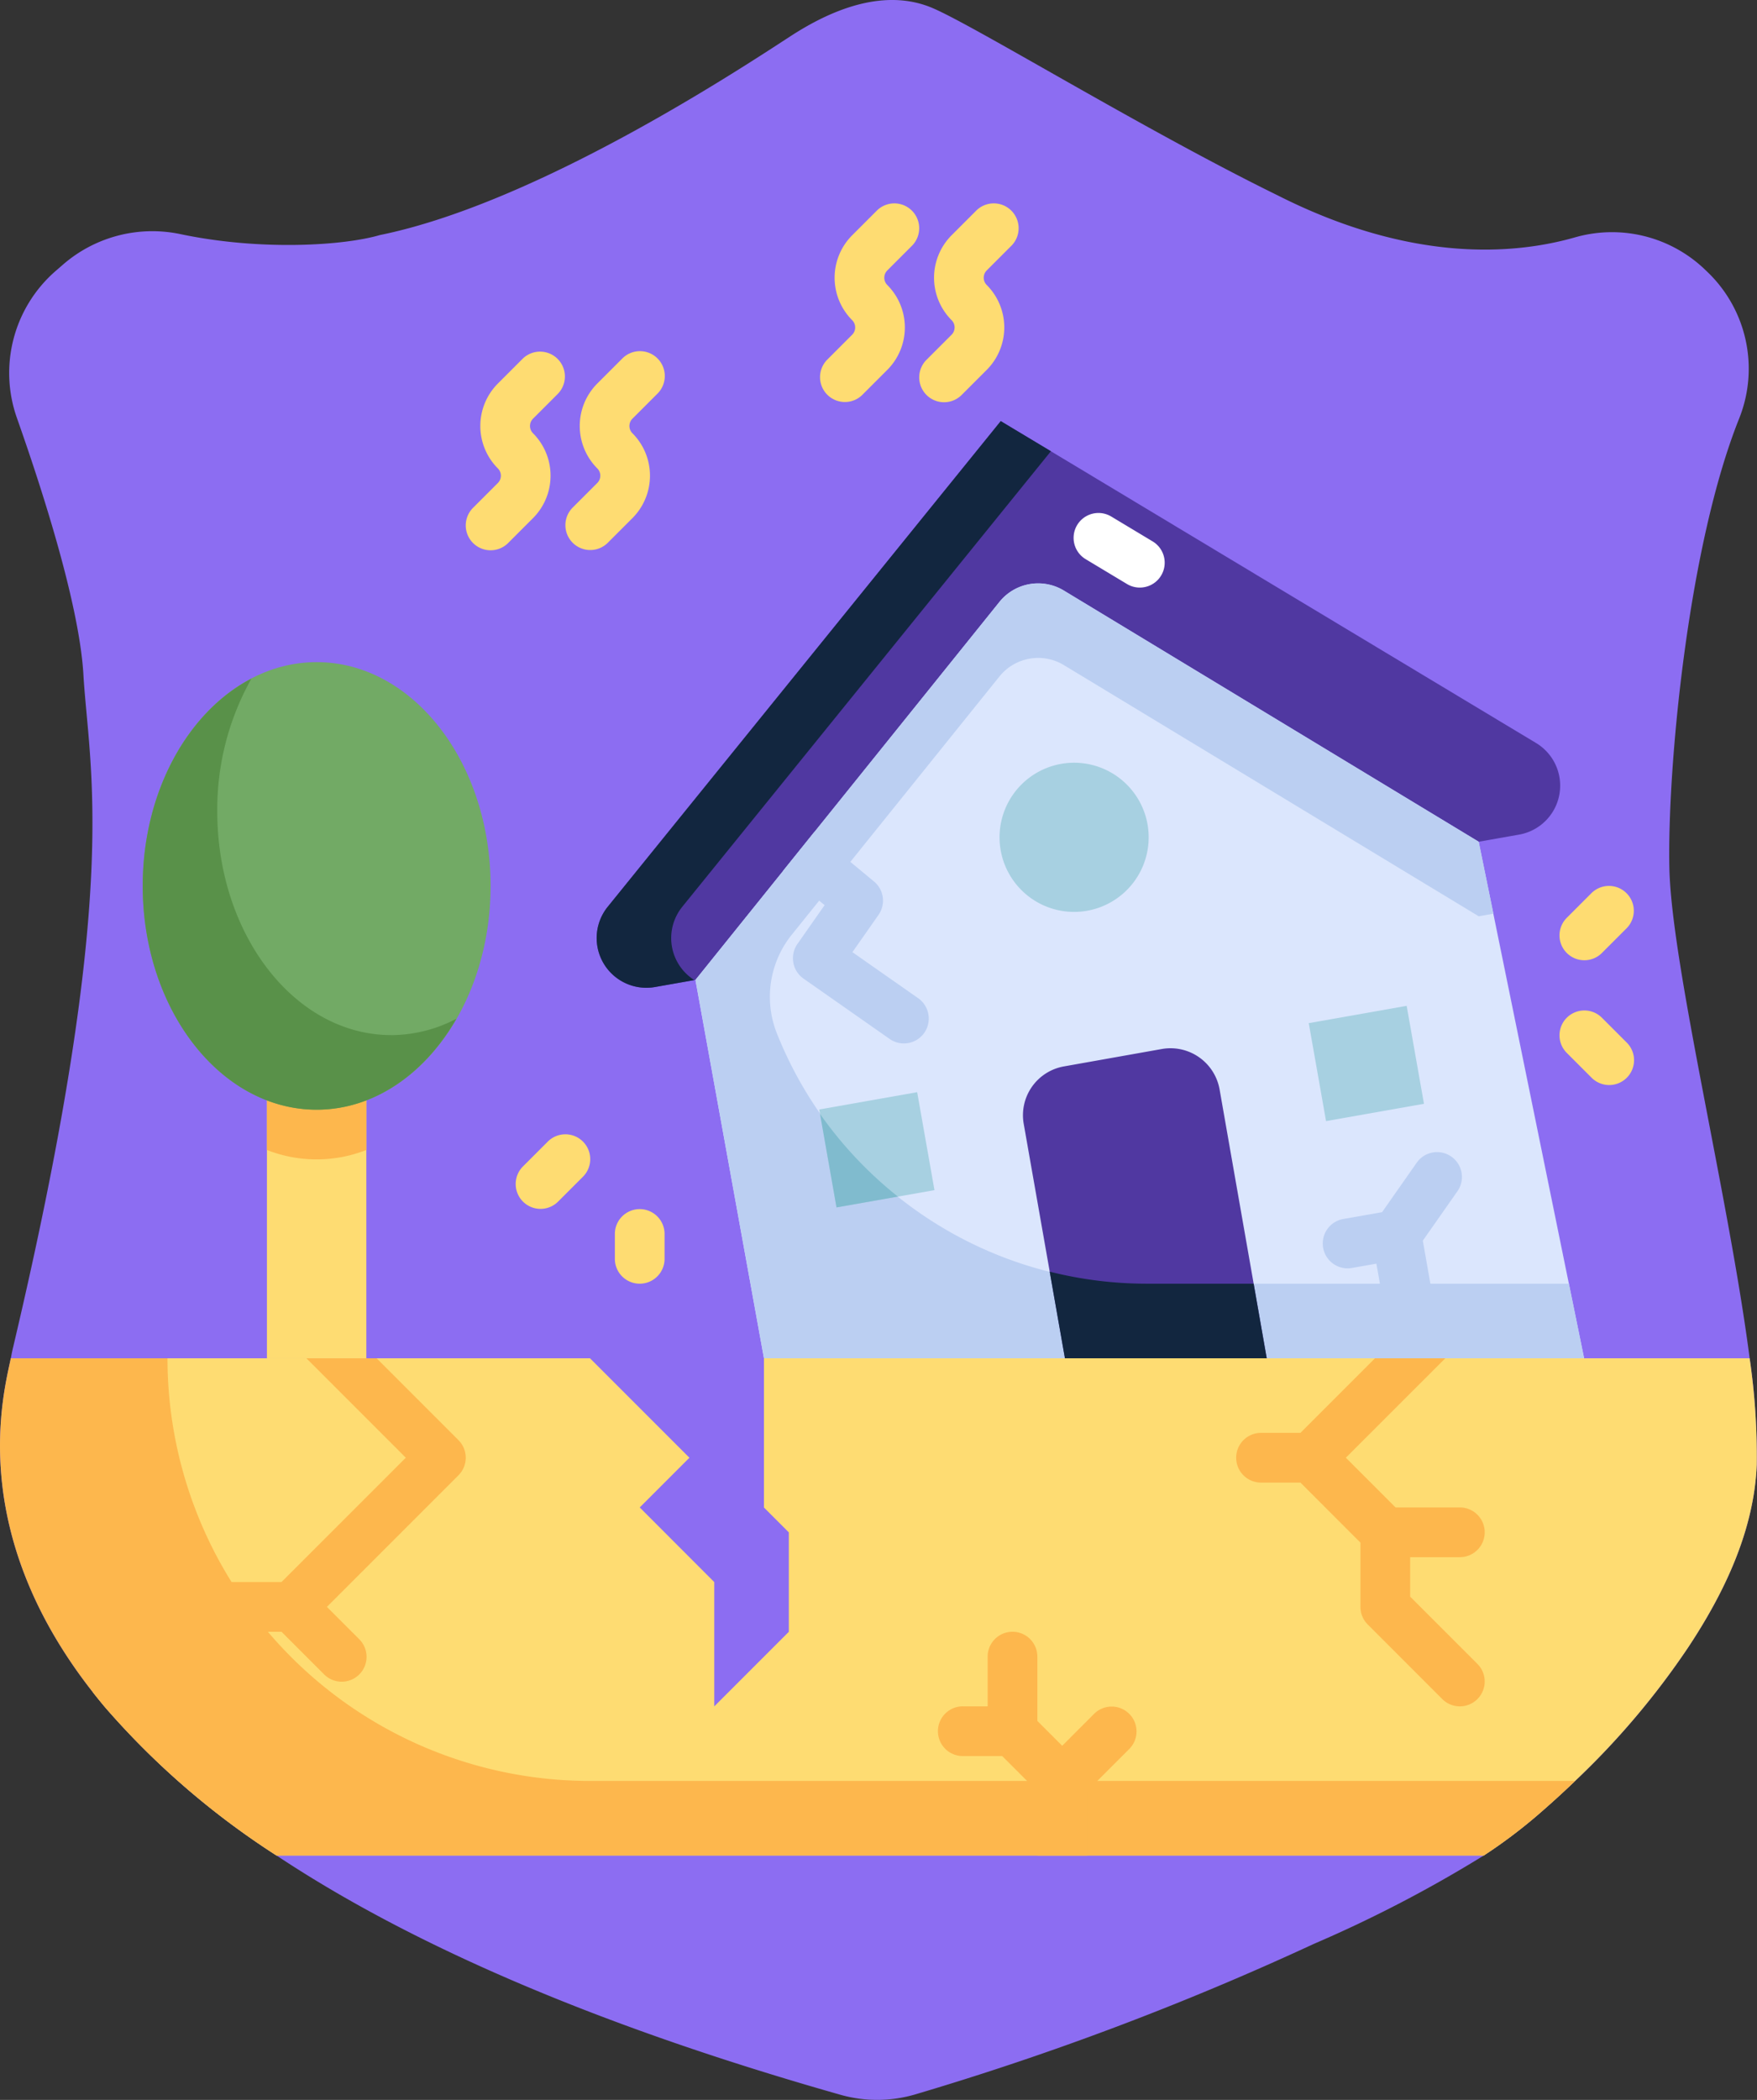 <svg id="Grupo_80636" data-name="Grupo 80636" xmlns="http://www.w3.org/2000/svg" xmlns:xlink="http://www.w3.org/1999/xlink" width="157.603" height="188.294" viewBox="0 0 157.603 188.294">
  <rect x="0" y="0" width="157.603" height="188.294" fill="#333333" stroke="none"/>
  <defs>
    <clipPath id="clip-path">
      <rect id="Rectángulo_34711" data-name="Rectángulo 34711" width="157.603" height="188.294" fill="none"/>
    </clipPath>
  </defs>
  <g id="Grupo_80637" data-name="Grupo 80637" clip-path="url(#clip-path)">
    <path id="Trazado_114985" data-name="Trazado 114985" d="M157.584,131.285c-.231,5.956-2.918,11.55-6.159,16.44a70.823,70.823,0,0,1-10.135,11.967c-1.109,1.066-2.25,2.1-3.411,3.1a45.947,45.947,0,0,1-4.787,3.59,116.438,116.438,0,0,1-15.24,7.924A261.939,261.939,0,0,1,82.137,187.79a12.085,12.085,0,0,1-6.755.044c-23.175-6.58-39.345-14-50.577-21.454a71.505,71.505,0,0,1-15.351-13.26c-.39-.461-.759-.918-1.117-1.372C-3.054,137.265.318,124.959.97,121.795c.024-.115.044-.215.06-.306.04-.219.087-.433.139-.648,9.84-41.647,6.775-51.818,6.3-60.573-.429-6.175-3.55-15.987-5.952-22.79A12.113,12.113,0,0,1,4.989,24.3l.728-.632A12.225,12.225,0,0,1,16.261,21.01c7.2,1.5,14.6,1.01,17.812.068C48.084,18.227,66.138,6.351,70.886,3.261S79.915-.778,83.477.649s19,10.926,31.115,16.862c11.987,6.067,21.211,5.348,26.73,3.761a12.049,12.049,0,0,1,11.665,2.95c.056.052.111.107.167.159a12.023,12.023,0,0,1,2.867,13.1c-4.632,11.534-6.469,31.493-6.278,40.355.187,8.7,5.34,29.569,7.2,43.953a60.8,60.8,0,0,1,.64,9.49" transform="translate(0 0)" fill="#8c6df2"/>
    <path id="Trazado_114986" data-name="Trazado 114986" d="M184.164,133.226,156.9,167.116l6.146,33.933h73.567l-9.459-46.321-37.209-22.522a4.459,4.459,0,0,0-5.783,1.02" transform="translate(-94.52 -79.255)" fill="#dbe6fd"/>
    <rect id="Rectángulo_34708" data-name="Rectángulo 34708" width="8.917" height="8.917" transform="matrix(0.985, -0.174, 0.174, 0.985, 117.395, 91.744)" fill="#a7d0e1"/>
    <path id="Trazado_114987" data-name="Trazado 114987" d="M170.841,94.971,135.59,138.517a4.459,4.459,0,0,0,4.239,7.2l3.627-.64,27.262-33.89a4.458,4.458,0,0,1,5.783-1.02l37.209,22.522,3.627-.639a4.459,4.459,0,0,0,1.523-8.212Z" transform="translate(-81.073 -57.212)" fill="#5038a1"/>
    <path id="Trazado_114988" data-name="Trazado 114988" d="M248.148,122.382a2.213,2.213,0,0,1-1.146-.319l-3.709-2.229a2.229,2.229,0,0,1,2.3-3.821l3.709,2.229a2.229,2.229,0,0,1-1.151,4.14" transform="translate(-145.911 -69.695)" fill="#fff"/>
    <path id="Trazado_114989" data-name="Trazado 114989" d="M142.277,138.517l33.062-40.842-4.5-2.7L135.59,138.517a4.459,4.459,0,0,0,4.239,7.2l3.525-.622a4.454,4.454,0,0,1-1.077-6.575" transform="translate(-81.073 -57.212)" fill="#12263f"/>
    <path id="Trazado_114990" data-name="Trazado 114990" d="M236.615,201.05l-1.366-6.688H197.3a35.636,35.636,0,0,1-33.115-22.5,8.882,8.882,0,0,1,1.378-8.82l18.606-23.129a4.458,4.458,0,0,1,5.783-1.019l37.209,22.522,1.318-.232-1.318-6.456-37.209-22.522a4.458,4.458,0,0,0-5.783,1.019L161.53,161.363l-4.628,5.753.989,5.459,5.157,28.475Z" transform="translate(-94.52 -79.254)" fill="#bbcff2"/>
    <rect id="Rectángulo_34709" data-name="Rectángulo 34709" width="8.917" height="8.917" transform="matrix(0.985, -0.174, 0.174, 0.985, 73.487, 99.486)" fill="#a7d0e1"/>
    <path id="Trazado_114991" data-name="Trazado 114991" d="M185.008,251.223l1.478,8.384,5.505-.971a35.716,35.716,0,0,1-6.984-7.413" transform="translate(-111.451 -151.34)" fill="#80bbce"/>
    <path id="Trazado_114992" data-name="Trazado 114992" d="M238.782,177.546a6.688,6.688,0,1,1-7.747-5.425,6.688,6.688,0,0,1,7.747,5.425" transform="translate(-135.848 -103.626)" fill="#a7d0e1"/>
    <path id="Trazado_114993" data-name="Trazado 114993" d="M170.215,315.823c-.231,5.956-2.918,11.55-6.159,16.44a70.822,70.822,0,0,1-10.135,11.967c-1.109,1.066-2.25,2.1-3.411,3.1a45.94,45.94,0,0,1-4.787,3.59H37.436a71.5,71.5,0,0,1-15.351-13.26c-.39-.461-.759-.918-1.117-1.372V306.333H65.554l8.918,8.918-4.457,4.457L76.7,326.4v11.148l6.687-6.687v-8.918l-2.23-2.23V306.333h88.416a60.8,60.8,0,0,1,.64,9.49" transform="translate(-12.631 -184.538)" fill="#fedc72"/>
    <path id="Trazado_114994" data-name="Trazado 114994" d="M141.291,344.231c-1.109,1.066-2.25,2.1-3.411,3.1a45.94,45.94,0,0,1-4.787,3.59H24.805a71.5,71.5,0,0,1-15.351-13.26c-.39-.461-.759-.918-1.117-1.372C-3.054,321.8.318,309.5.97,306.333H15.024a37.9,37.9,0,0,0,37.9,37.9Z" transform="translate(0 -184.538)" fill="#fdb74d"/>
    <rect id="Rectángulo_34710" data-name="Rectángulo 34710" width="8.917" height="35.668" transform="translate(23.943 86.126)" fill="#fedc72"/>
    <path id="Trazado_114995" data-name="Trazado 114995" d="M60.22,233.615a12.23,12.23,0,0,0,8.917,0V216.622H60.22Z" transform="translate(-36.277 -130.496)" fill="#fdb74d"/>
    <path id="Trazado_114996" data-name="Trazado 114996" d="M63.395,169.4c0,11.081-6.986,20.064-15.6,20.064s-15.6-8.983-15.6-20.064,6.986-20.064,15.6-20.064,15.6,8.983,15.6,20.064" transform="translate(-19.389 -89.963)" fill="#72aa65"/>
    <path id="Trazado_114997" data-name="Trazado 114997" d="M54.478,185.009c-8.619,0-15.6-8.983-15.6-20.064a23.925,23.925,0,0,1,3.063-11.9c-5.716,2.978-9.751,10.173-9.751,18.591,0,11.081,6.986,20.064,15.6,20.064,5.148,0,9.7-3.219,12.542-8.161a12.6,12.6,0,0,1-5.854,1.473" transform="translate(-19.389 -92.194)" fill="#599149"/>
    <path id="Trazado_114998" data-name="Trazado 114998" d="M252.653,264.214h-18.1l-3.7-21.022a4.446,4.446,0,0,1,3.612-5.15l8.784-1.561a4.473,4.473,0,0,1,5.172,3.611Z" transform="translate(-139.026 -142.419)" fill="#5038a1"/>
    <path id="Trazado_114999" data-name="Trazado 114999" d="M245.441,287.879a35.621,35.621,0,0,1-8.618-1.079l1.367,7.767h18.1l-1.174-6.688Z" transform="translate(-142.665 -172.772)" fill="#12263f"/>
    <path id="Trazado_115000" data-name="Trazado 115000" d="M107.305,97.083a2.222,2.222,0,0,0,1.576-.653L111.11,94.2a5.387,5.387,0,0,0,0-7.611.925.925,0,0,1,0-1.306l2.229-2.229a2.229,2.229,0,0,0-3.152-3.152l-2.229,2.23a5.387,5.387,0,0,0,0,7.611.925.925,0,0,1,0,1.306l-2.229,2.229a2.229,2.229,0,0,0,1.576,3.805" transform="translate(-63.299 -47.74)" fill="#fedc72"/>
    <path id="Trazado_115001" data-name="Trazado 115001" d="M128.158,93.277a2.229,2.229,0,0,0,3.152,3.152l2.229-2.229a5.388,5.388,0,0,0,0-7.611.924.924,0,0,1,0-1.306l2.229-2.229a2.229,2.229,0,1,0-3.152-3.152l-2.229,2.229a5.388,5.388,0,0,0,0,7.611.924.924,0,0,1,0,1.306Z" transform="translate(-76.81 -47.74)" fill="#fedc72"/>
    <path id="Trazado_115002" data-name="Trazado 115002" d="M187.237,63.646a2.222,2.222,0,0,0,1.576-.653l2.229-2.229a5.387,5.387,0,0,0,0-7.611.925.925,0,0,1,0-1.306l2.229-2.229a2.229,2.229,0,0,0-3.152-3.152l-2.229,2.229a5.387,5.387,0,0,0,0,7.611.925.925,0,0,1,0,1.306l-2.229,2.229a2.229,2.229,0,0,0,1.576,3.805" transform="translate(-111.451 -27.597)" fill="#fedc72"/>
    <path id="Trazado_115003" data-name="Trazado 115003" d="M208.09,59.84a2.229,2.229,0,1,0,3.152,3.152l2.23-2.229a5.388,5.388,0,0,0,0-7.611.924.924,0,0,1,0-1.306l2.229-2.229a2.229,2.229,0,0,0-3.152-3.152l-2.229,2.229a5.388,5.388,0,0,0,0,7.611.925.925,0,0,1,0,1.306Z" transform="translate(-124.962 -27.597)" fill="#fedc72"/>
    <path id="Trazado_115004" data-name="Trazado 115004" d="M116.944,258.754a2.229,2.229,0,0,0,3.152,3.152l2.229-2.229a2.229,2.229,0,1,0-3.152-3.152Z" transform="translate(-70.055 -154.14)" fill="#fedc72"/>
    <path id="Trazado_115005" data-name="Trazado 115005" d="M357.82,200.455a2.229,2.229,0,0,0-3.152,0l-2.229,2.229a2.229,2.229,0,0,0,3.152,3.152l2.229-2.229a2.229,2.229,0,0,0,0-3.152" transform="translate(-211.92 -120.363)" fill="#fedc72"/>
    <path id="Trazado_115006" data-name="Trazado 115006" d="M143.177,277.151v-2.229a2.229,2.229,0,0,0-4.459,0v2.229a2.229,2.229,0,0,0,4.459,0" transform="translate(-83.565 -164.273)" fill="#fedc72"/>
    <path id="Trazado_115007" data-name="Trazado 115007" d="M355.591,228.49a2.229,2.229,0,0,0-3.152,3.152l2.229,2.229a2.229,2.229,0,1,0,3.152-3.152Z" transform="translate(-211.92 -137.251)" fill="#fedc72"/>
    <path id="Trazado_115008" data-name="Trazado 115008" d="M177.6,199.36a2.227,2.227,0,0,0,.916,1.439l7.748,5.425a2.23,2.23,0,0,0,2.558-3.653l-5.923-4.146,2.339-3.339a2.229,2.229,0,0,0-.405-3l-5.355-4.435-2.795,3.474,3.723,3.084-2.438,3.48a2.237,2.237,0,0,0-.369,1.667" transform="translate(-106.438 -113.046)" fill="#bbcff2"/>
    <path id="Trazado_115009" data-name="Trazado 115009" d="M40.021,330.857h7.994l3.806,3.805a2.229,2.229,0,1,0,3.152-3.152l-2.883-2.883,11.8-11.8a2.229,2.229,0,0,0,0-3.152l-7.341-7.341h-6.3l8.918,8.917L48.015,326.4H40.021a2.229,2.229,0,1,0,0,4.459" transform="translate(-22.766 -184.54)" fill="#fdb74d"/>
    <path id="Trazado_115010" data-name="Trazado 115010" d="M228.79,378.505a2.229,2.229,0,0,0-3.152-3.152l-2.882,2.883-2.229-2.229v-5.765a2.229,2.229,0,1,0-4.459,0V374.7h-2.23a2.229,2.229,0,1,0,0,4.459h3.536l3.152,3.152v5.765h4.459V382.31Z" transform="translate(-127.476 -221.695)" fill="#fdb74d"/>
    <path id="Trazado_115011" data-name="Trazado 115011" d="M309.175,277.884,307.4,267.817l3.088-4.408a2.23,2.23,0,1,0-3.653-2.558l-3.088,4.409-3.48.613a2.229,2.229,0,0,0,.775,4.391l2.194-.387,1.5,8.485h4.432a2.107,2.107,0,0,0,.012-.478" transform="translate(-179.774 -156.567)" fill="#bbcff2"/>
    <path id="Trazado_115012" data-name="Trazado 115012" d="M291.346,306.335l-6.688,6.688h-3.536a2.229,2.229,0,1,0,0,4.459h3.536l5.382,5.382v5.765a2.231,2.231,0,0,0,.653,1.576l6.687,6.688a2.229,2.229,0,0,0,3.153-3.152l-6.035-6.035v-3.536h4.459a2.229,2.229,0,1,0,0-4.459h-5.765l-4.459-4.459,8.918-8.917Z" transform="translate(-168.008 -184.54)" fill="#fdb74d"/>
  </g>
</svg>
